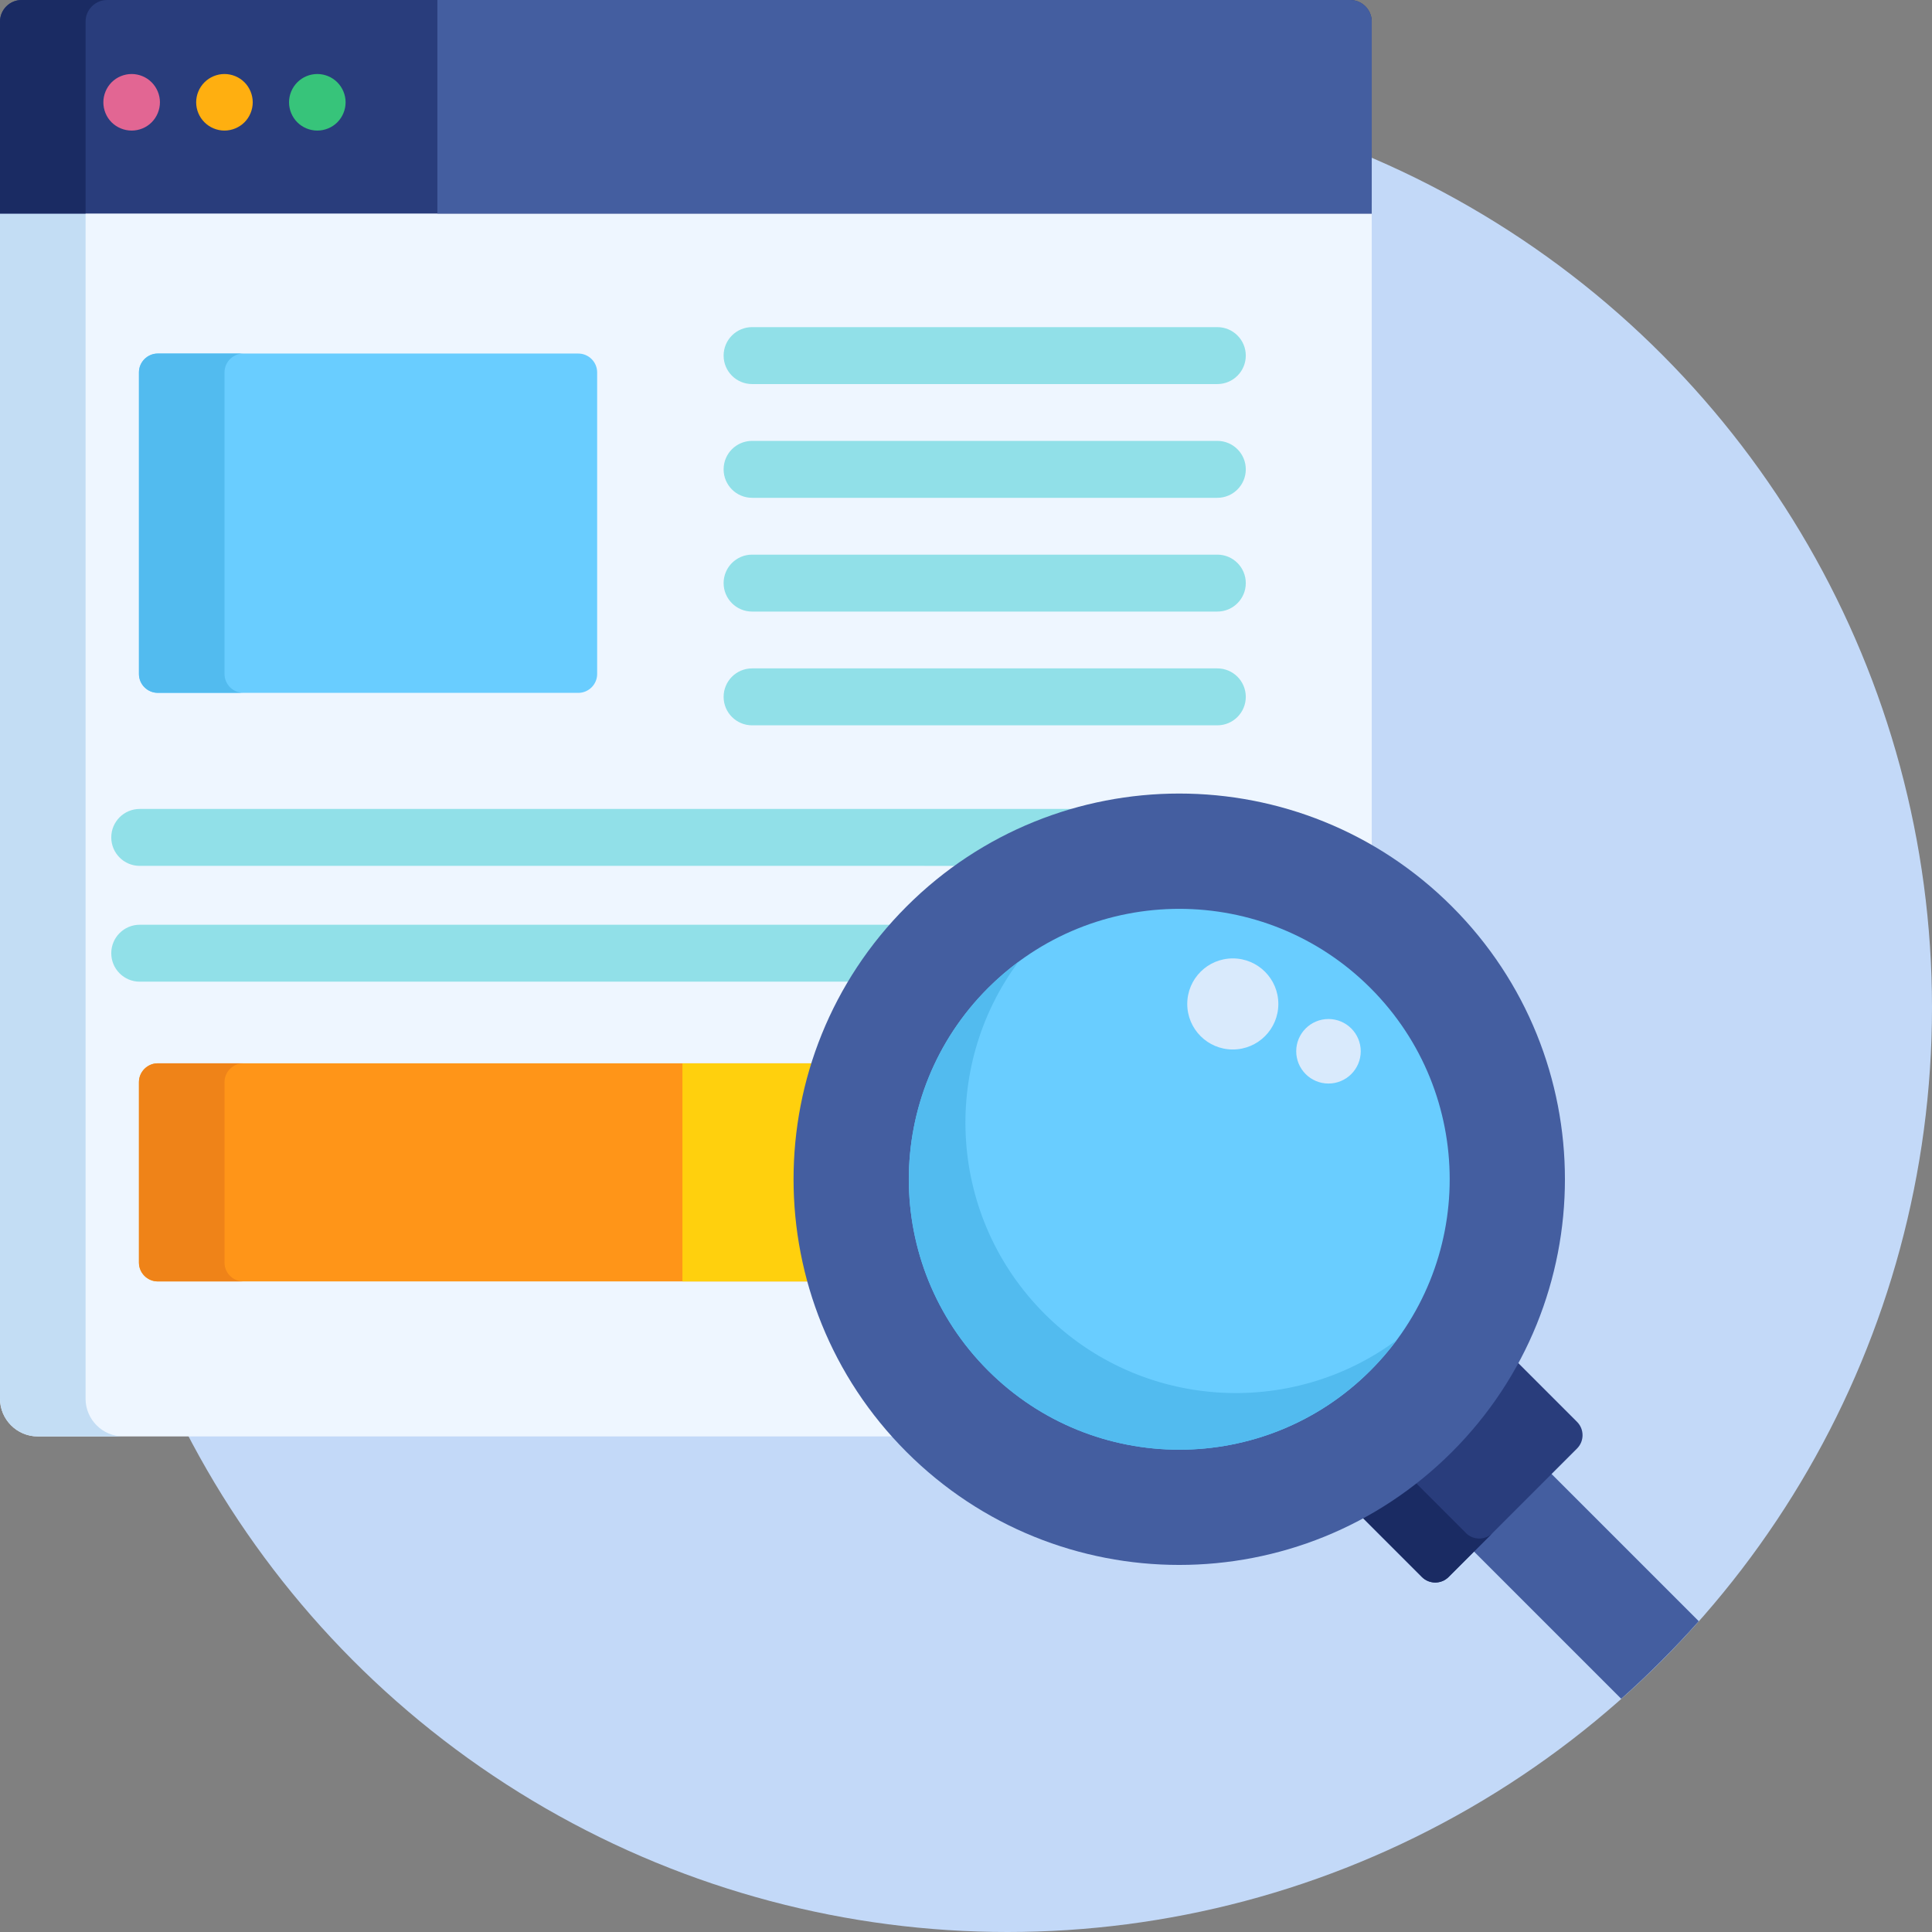 <?xml version="1.0" encoding="UTF-8" standalone="no"?>
<!-- Generator: Adobe Illustrator 19.0.0, SVG Export Plug-In . SVG Version: 6.00 Build 0)  -->

<svg
   xmlns:dc="http://purl.org/dc/elements/1.1/"
   xmlns:cc="http://creativecommons.org/ns#"
   xmlns:rdf="http://www.w3.org/1999/02/22-rdf-syntax-ns#"
   xmlns:svg="http://www.w3.org/2000/svg"
   xmlns="http://www.w3.org/2000/svg"
   xmlns:sodipodi="http://sodipodi.sourceforge.net/DTD/sodipodi-0.dtd"
   xmlns:inkscape="http://www.inkscape.org/namespaces/inkscape"
   version="1.1"
   id="Capa_1"
   x="0px"
   y="0px"
   viewBox="0 0 32.58 32.58"
   xml:space="preserve"
   sodipodi:docname="icoPrevio.svg"
   width="32.58"
   height="32.58"
   inkscape:version="0.92.4 (5da689c313, 2019-01-14)"><rect x="0" y="0" width="32.58" height="32.58" fill="#808080" stroke="none"/><defs
   id="defs95" /><sodipodi:namedview
   pagecolor="#ffffff"
   bordercolor="#666666"
   borderopacity="1"
   objecttolerance="10"
   gridtolerance="10"
   guidetolerance="10"
   inkscape:pageopacity="0"
   inkscape:pageshadow="2"
   inkscape:window-width="1440"
   inkscape:window-height="877"
   id="namedview93"
   showgrid="false"
   fit-margin-top="0"
   fit-margin-left="0"
   fit-margin-right="0"
   fit-margin-bottom="0"
   inkscape:zoom="1.3037281"
   inkscape:cx="-106.46818"
   inkscape:cy="-134.53218"
   inkscape:window-x="-8"
   inkscape:window-y="-8"
   inkscape:window-maximized="1"
   inkscape:current-layer="Capa_1" />
<circle
   style="fill:#c3d9f8;stroke-width:0.064;fill-opacity:1"
   cx="16.99"
   cy="16.99"
   r="15.59"
   id="circle2" />
<path
   style="fill:#eef6ff;stroke-width:0.064"
   d="m 15.377,15.377 c 1.205,-1.204 2.806,-1.868 4.509,-1.868 1.16,0 2.273,0.308 3.246,0.885 V 3.421 H 0 v 20.166 c 0,0.35 0.286,0.636 0.636,0.636 H 15.212 c -2.319,-2.497 -2.265,-6.416 0.165,-8.846 z"
   id="path4"
   inkscape:connector-curvature="0" />
<path
   style="fill:#c3ddf4;stroke-width:0.064"
   d="M 1.443,23.587 V 3.421 H 0 v 20.166 c 0,0.35 0.286,0.636 0.636,0.636 H 2.079 c -0.35,0 -0.636,-0.286 -0.636,-0.636 z"
   id="path6"
   inkscape:connector-curvature="0" />
<path
   style="fill:#293d7c;stroke-width:0.064"
   d="M 22.769,0 H 0.364 C 0.164,0 0,0.164 0,0.364 V 3.601 H 23.132 V 0.364 C 23.132,0.164 22.969,0 22.769,0 Z"
   id="path8"
   inkscape:connector-curvature="0" />
<path
   style="fill:#1a2b63;stroke-width:0.064"
   d="M 1.807,0 H 0.364 C 0.164,0 0,0.164 0,0.364 V 3.601 H 1.443 V 0.364 C 1.443,0.164 1.607,0 1.807,0 Z"
   id="path10"
   inkscape:connector-curvature="0" />
<path
   style="fill:#69cdff;stroke-width:0.064"
   d="m 10.07,11.366 c 0,0.175 -0.143,0.318 -0.318,0.318 H 2.661 c -0.175,0 -0.318,-0.143 -0.318,-0.318 V 6.28 c 0,-0.175 0.143,-0.318 0.318,-0.318 h 7.091 c 0.175,0 0.318,0.143 0.318,0.318 v 5.085 z"
   id="path12"
   inkscape:connector-curvature="0" />
<path
   style="fill:#52bbef;stroke-width:0.064"
   d="M 3.786,11.366 V 6.28 c 0,-0.175 0.143,-0.318 0.318,-0.318 H 2.661 c -0.175,0 -0.318,0.143 -0.318,0.318 v 5.085 c 0,0.175 0.143,0.318 0.318,0.318 h 1.443 c -0.175,0 -0.318,-0.143 -0.318,-0.318 z"
   id="path14"
   inkscape:connector-curvature="0" />
<path
   style="fill:#ff9518;stroke-width:0.064"
   d="M 13.818,17.931 H 2.661 c -0.175,0 -0.318,0.143 -0.318,0.318 v 3.042 c 0,0.175 0.143,0.318 0.318,0.318 H 13.748 c -0.336,-1.203 -0.313,-2.486 0.069,-3.679 z"
   id="path16"
   inkscape:connector-curvature="0" />
<path
   style="fill:#ef8318;stroke-width:0.064"
   d="m 3.786,21.291 v -3.042 c 0,-0.175 0.143,-0.318 0.318,-0.318 H 2.661 c -0.175,0 -0.318,0.143 -0.318,0.318 v 3.042 c 0,0.175 0.143,0.318 0.318,0.318 h 1.443 c -0.175,0 -0.318,-0.143 -0.318,-0.318 z"
   id="path18"
   inkscape:connector-curvature="0" />
<path
   style="fill:#ffd00d;stroke-width:0.064"
   d="m 13.818,17.931 h -2.31 v 3.679 h 2.241 c -0.336,-1.203 -0.313,-2.486 0.069,-3.679 z"
   id="path20"
   inkscape:connector-curvature="0" />
<g
   id="g34"
   transform="scale(0.064)">
	<path
   style="fill:#91e0e8"
   d="M 320.754,101.196 H 198.165 c -4.142,0 -7.5,-3.358 -7.5,-7.5 0,-4.142 3.358,-7.5 7.5,-7.5 h 122.589 c 4.143,0 7.5,3.358 7.5,7.5 0,4.142 -3.357,7.5 -7.5,7.5 z"
   id="path22"
   inkscape:connector-curvature="0" />
	<path
   style="fill:#91e0e8"
   d="M 320.754,131.169 H 198.165 c -4.142,0 -7.5,-3.358 -7.5,-7.5 0,-4.142 3.358,-7.5 7.5,-7.5 h 122.589 c 4.143,0 7.5,3.358 7.5,7.5 0,4.142 -3.357,7.5 -7.5,7.5 z"
   id="path24"
   inkscape:connector-curvature="0" />
	<path
   style="fill:#91e0e8"
   d="M 320.754,161.142 H 198.165 c -4.142,0 -7.5,-3.358 -7.5,-7.5 0,-4.142 3.358,-7.5 7.5,-7.5 h 122.589 c 4.143,0 7.5,3.358 7.5,7.5 0,4.142 -3.357,7.5 -7.5,7.5 z"
   id="path26"
   inkscape:connector-curvature="0" />
	<path
   style="fill:#91e0e8"
   d="M 320.754,191.115 H 198.165 c -4.142,0 -7.5,-3.358 -7.5,-7.5 0,-4.142 3.358,-7.5 7.5,-7.5 h 122.589 c 4.143,0 7.5,3.358 7.5,7.5 0,4.142 -3.357,7.5 -7.5,7.5 z"
   id="path28"
   inkscape:connector-curvature="0" />
	<path
   style="fill:#91e0e8"
   d="M 299.459,213.148 H 36.816 c -4.143,0 -7.5,3.358 -7.5,7.5 0,4.142 3.357,7.5 7.5,7.5 H 258.39 c 12.387,-7.981 26.352,-13.096 41.069,-15 z"
   id="path30"
   inkscape:connector-curvature="0" />
	<path
   style="fill:#91e0e8"
   d="M 239.711,243.662 H 36.816 c -4.143,0 -7.5,3.358 -7.5,7.5 0,4.142 3.357,7.5 7.5,7.5 h 191.188 c 3.362,-5.275 7.262,-10.303 11.707,-15 z"
   id="path32"
   inkscape:connector-curvature="0" />
</g>
<path
   style="fill:#e26693;stroke-width:0.064"
   d="m 2.22,2.202 c -0.126,0 -0.249,-0.051 -0.338,-0.139 -0.089,-0.089 -0.139,-0.212 -0.139,-0.338 0,-0.125 0.051,-0.248 0.139,-0.337 0.089,-0.089 0.212,-0.14 0.338,-0.14 0.125,0 0.249,0.051 0.337,0.14 0.089,0.089 0.14,0.212 0.14,0.337 0,0.126 -0.051,0.249 -0.14,0.338 -0.088,0.089 -0.212,0.139 -0.337,0.139 z"
   id="path36"
   inkscape:connector-curvature="0" />
<path
   style="fill:#ffaf10;stroke-width:0.064"
   d="m 3.785,2.202 c -0.125,0 -0.249,-0.051 -0.337,-0.14 C 3.359,1.974 3.308,1.851 3.308,1.725 c 0,-0.125 0.051,-0.248 0.14,-0.337 0.089,-0.089 0.212,-0.14 0.337,-0.14 0.126,0 0.249,0.051 0.338,0.14 0.088,0.089 0.139,0.212 0.139,0.337 0,0.125 -0.051,0.249 -0.139,0.337 -0.089,0.089 -0.212,0.14 -0.338,0.14 z"
   id="path38"
   inkscape:connector-curvature="0" />
<path
   style="fill:#37c47a;stroke-width:0.064"
   d="m 5.351,2.202 c -0.126,0 -0.249,-0.051 -0.337,-0.139 -0.089,-0.089 -0.14,-0.212 -0.14,-0.338 0,-0.125 0.051,-0.248 0.14,-0.337 0.088,-0.089 0.211,-0.14 0.337,-0.14 0.125,0 0.249,0.051 0.337,0.14 0.089,0.089 0.14,0.212 0.14,0.337 0,0.126 -0.051,0.249 -0.14,0.338 -0.089,0.089 -0.212,0.139 -0.337,0.139 z"
   id="path40"
   inkscape:connector-curvature="0" />
<path
   style="fill:#445ea0;stroke-width:0.064"
   d="m 26.074,24.766 -1.308,1.308 2.573,2.573 c 0.461,-0.41 0.898,-0.847 1.308,-1.308 z"
   id="path42"
   inkscape:connector-curvature="0" />
<path
   style="fill:#293d7c;stroke-width:0.064"
   d="m 26.594,23.977 -1.084,-1.084 c -0.288,0.54 -0.66,1.047 -1.114,1.502 -0.45,0.45 -0.955,0.824 -1.5,1.116 l 1.082,1.082 c 0.124,0.124 0.326,0.124 0.45,0 l 2.166,-2.166 c 0.124,-0.124 0.124,-0.326 0,-0.45 z"
   id="path44"
   inkscape:connector-curvature="0" />
<path
   style="fill:#1a2b63;stroke-width:0.064"
   d="m 24.72,25.851 -0.925,-0.925 c -0.284,0.222 -0.585,0.417 -0.899,0.586 l 1.082,1.082 c 0.124,0.124 0.326,0.124 0.45,0 l 0.742,-0.742 c -0.124,0.124 -0.326,0.124 -0.45,6.7e-5 z"
   id="path46"
   inkscape:connector-curvature="0" />
<path
   style="fill:#445ea0;stroke-width:0.064"
   d="m 24.485,15.287 c 2.54,2.54 2.54,6.658 -6.5e-5,9.198 -2.54,2.54 -6.658,2.54 -9.198,-6.5e-5 -2.54,-2.54 -2.54,-6.658 0,-9.198 2.54,-2.54 6.658,-2.54 9.198,-6.3e-5 z"
   id="path48"
   inkscape:connector-curvature="0" />
<path
   style="fill:#69cdff;stroke-width:0.064"
   d="m 23.111,23.111 c -1.781,1.781 -4.668,1.781 -6.449,-1.27e-4 -1.781,-1.781 -1.781,-4.668 0,-6.449 1.781,-1.781 4.668,-1.781 6.449,0 1.781,1.781 1.781,4.668 6.5e-5,6.449 z"
   id="path50"
   inkscape:connector-curvature="0" />
<path
   style="fill:#52bbef;stroke-width:0.064"
   d="m 23.111,23.111 c 0.162,-0.162 0.309,-0.334 0.442,-0.513 -1.785,1.324 -4.318,1.177 -5.937,-0.442 -1.619,-1.619 -1.766,-4.151 -0.442,-5.936 -0.179,0.133 -0.35,0.28 -0.513,0.442 -1.781,1.781 -1.781,4.668 0,6.449 1.781,1.781 4.668,1.781 6.449,1.27e-4 z"
   id="path52"
   inkscape:connector-curvature="0" />
<path
   style="fill:#445ea0;stroke-width:0.064"
   d="M 22.769,0 H 7.376 V 3.601 H 23.132 V 0.364 C 23.132,0.164 22.969,0 22.769,0 Z"
   id="path54"
   inkscape:connector-curvature="0" />
<g
   id="g60"
   transform="scale(0.064)">
	<circle
   style="fill:#d9eafc"
   cx="324.83"
   cy="264.53"
   r="12"
   id="circle56" />
	<circle
   style="fill:#d9eafc"
   cx="350.04"
   cy="277"
   r="8.5"
   id="circle58" />
</g>
<g
   id="g62">
</g>
<g
   id="g64">
</g>
<g
   id="g66">
</g>
<g
   id="g68">
</g>
<g
   id="g70">
</g>
<g
   id="g72">
</g>
<g
   id="g74">
</g>
<g
   id="g76">
</g>
<g
   id="g78">
</g>
<g
   id="g80">
</g>
<g
   id="g82">
</g>
<g
   id="g84">
</g>
<g
   id="g86">
</g>
<g
   id="g88">
</g>
<g
   id="g90">
</g>
</svg>